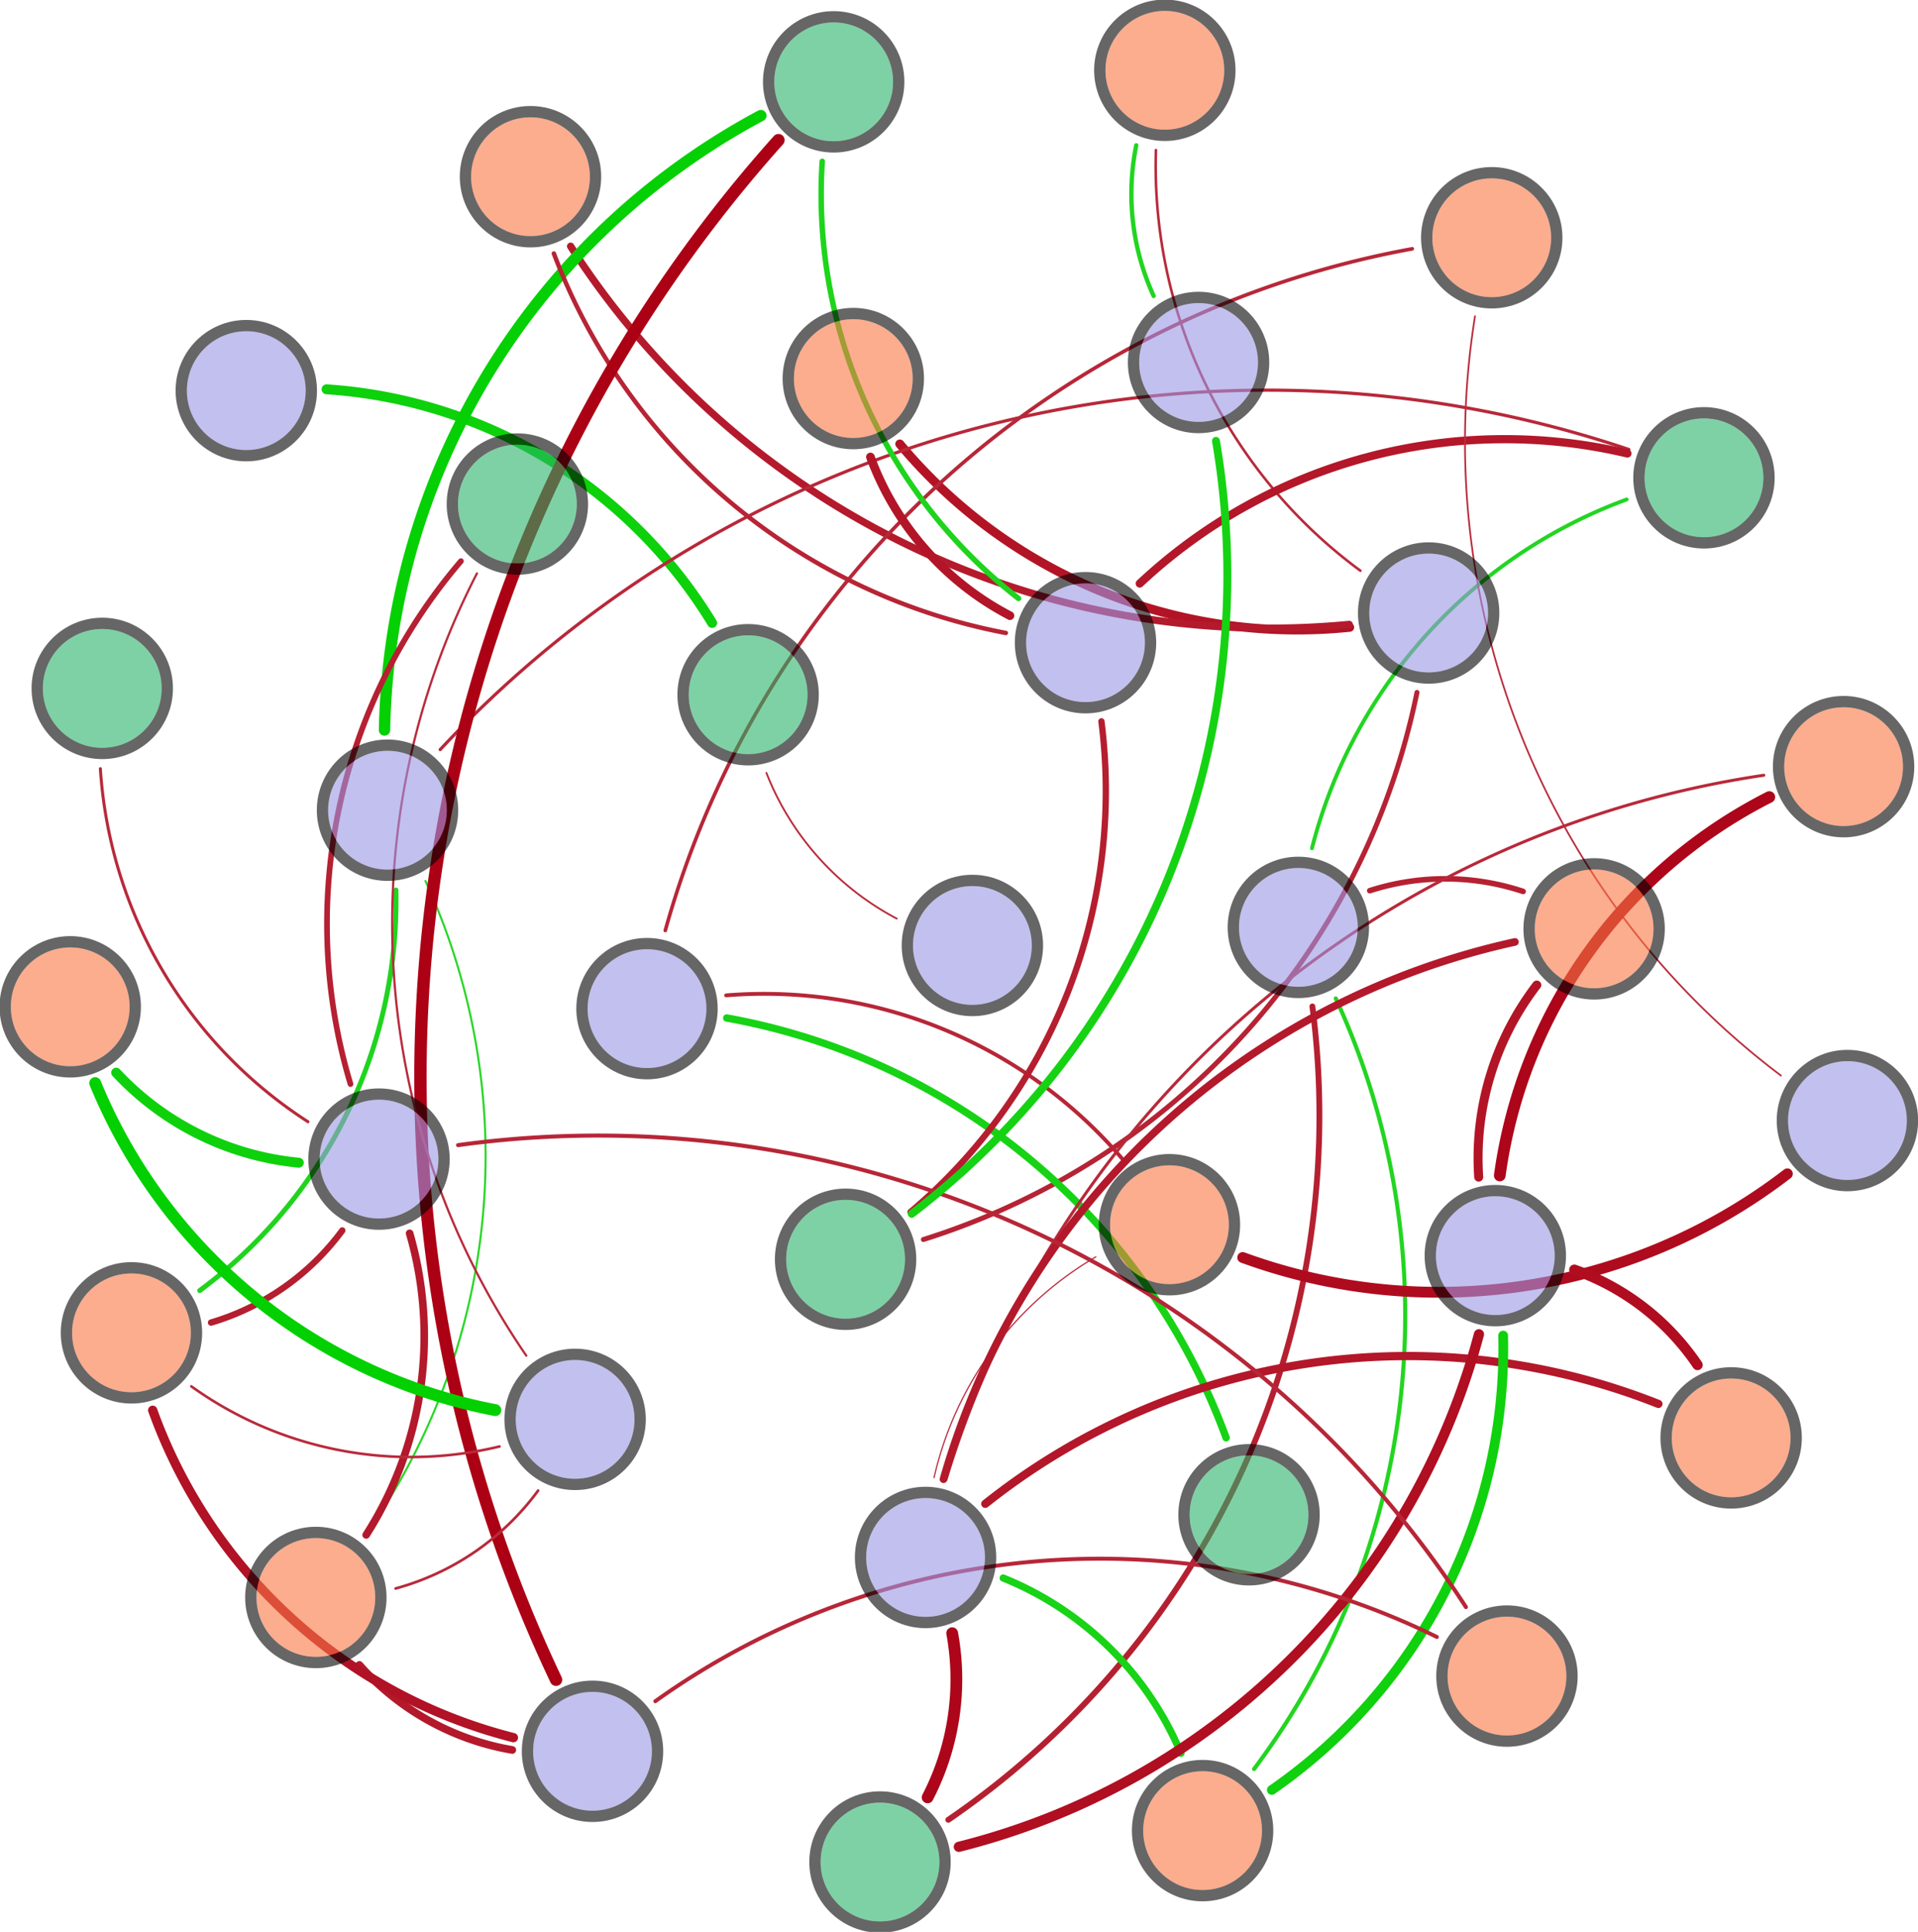 <?xml version="1.0" encoding="UTF-8"?>
<!DOCTYPE svg PUBLIC "-//W3C//DTD SVG 1.1//EN"
    "http://www.w3.org/Graphics/SVG/1.1/DTD/svg11.dtd" >
<svg contentScriptType="text/ecmascript" width="1400.0"
     xmlns:xlink="http://www.w3.org/1999/xlink" zoomAndPan="magnify"
     contentStyleType="text/css"
     viewBox="-700 -703 1400 1410" height="1410.0"
     preserveAspectRatio="xMidYMid meet" xmlns="http://www.w3.org/2000/svg"
     version="1.1">
    <g id="edges">
        <path stroke-linecap="round" fill="none"
              class="id_Bacterial_16S_rRNA id_W-TN"
              d="M -461.634,-418.861 A 356.908,356.908 0,0 1,-180.192,-248.334"
              stroke="#0dd10b" stroke-width="7.242" stroke-opacity="1.0"/>
        <path stroke-linecap="round" fill="none"
              class="id_Archaeal_16S_rRNA id_Ⅱ-Area"
              d="M 292.999,-286.454 A 367.027,367.027 0,0 1,143.748,-593.454"
              stroke="#b82a3b" stroke-width="1.875" stroke-opacity="1.0"/>
        <path stroke-linecap="round" fill="none"
              class="id_Archaeal_16S_rRNA id_Ⅲ-Area"
              d="M 285.149,-245.157 A 377.908,377.908 0,0 1,-43.202,-378.943"
              stroke="#b21426" stroke-width="6.559" stroke-opacity="1.0"/>
        <path stroke-linecap="round" fill="none"
              class="id_Archaeal_16S_rRNA id_Ⅴ-Area"
              d="M 284.811,-247.234 A 607.366,607.366 0,0 1,-283.49,-523.277"
              stroke="#b41a2c" stroke-width="5.347" stroke-opacity="1.0"/>
        <path stroke-linecap="round" fill="none"
              class="id_Archaeal_16S_rRNA id_W-DO"
              d="M 334.29,-197.613 A 529.419,529.419 0,0 1,-25.985,201.668"
              stroke="#b62334" stroke-width="3.627" stroke-opacity="1.0"/>
        <path stroke-linecap="round" fill="none"
              class="id_AOA_amoA id_S-Size-d(0.5)"
              d="M -214.392,-23.901 A 695.596,695.596 0,0 1,330.82,-521.396"
              stroke="#b72738" stroke-width="2.658" stroke-opacity="1.0"/>
        <path stroke-linecap="round" fill="none"
              class="id_AOA_amoA id_S-Size-d(0.9)"
              d="M -169.944,23.473 A 343.891,343.891 0,0 1,119.535,143.191"
              stroke="#b72637" stroke-width="2.806" stroke-opacity="1.0"/>
        <path stroke-linecap="round" fill="none" class="id_AOA_amoA id_W-pH"
              d="M -169.538,39.988 A 478.398,478.398 0,0 1,194.971,346.397"
              stroke="#17d315" stroke-width="5.395"
              stroke-opacity="0.996"/>
        <path stroke-linecap="round" fill="none" class="id_AOB_amoA id_BIX"
              d="M -389.471,-60.011 A 480.803,480.803 0,0 1,-432.907,417.108"
              stroke="#29d627" stroke-width="1.486" stroke-opacity="1.0"/>
        <path stroke-linecap="round" fill="none" class="id_AOB_amoA id_β:α"
              d="M -410.996,-53.391 A 353.981,353.981 0,0 1,-554.229,238.922"
              stroke="#20d41e" stroke-width="3.591" stroke-opacity="1.0"/>
        <path stroke-linecap="round" fill="none"
              class="id_AOB_amoA id_W-NH_{4}^{+}"
              d="M -419.332,-170.227 A 519.513,519.513 0,0 1,-144.642,-618.615"
              stroke="#05d003" stroke-width="8.322" stroke-opacity="1.0"/>
        <path stroke-linecap="round" fill="none" class="id_AOB_amoA id_W-T"
              d="M -378.699,-155.898 A 825.882,825.882 0,0 1,488.938,-374.951"
              stroke="#b82839" stroke-width="2.328" stroke-opacity="1.0"/>
        <path stroke-linecap="round" fill="none" class="id_nxrA id_Ⅲ-Area"
              d="M 37.166,-253.661 A 213.913,213.913 0,0 1,-64.645,-369.455"
              stroke="#b21527" stroke-width="6.319" stroke-opacity="1.0"/>
        <path stroke-linecap="round" fill="none" class="id_nxrA id_Ⅴ-Area"
              d="M 34.174,-241.023 A 440.797,440.797 0,0 1,-295.717,-517.971"
              stroke="#b72435" stroke-width="3.256" stroke-opacity="1.0"/>
        <path stroke-linecap="round" fill="none" class="id_nxrA id_W-DO"
              d="M 103.956,-176.489 A 402.406,402.406 0,0 1,-35.4,181.607"
              stroke="#b51e2f" stroke-width="4.616" stroke-opacity="1.0"/>
        <path stroke-linecap="round" fill="none" class="id_nxrA id_W-NH_{4}^{+}"
              d="M 43.444,-266.22 A 373.928,373.928 0,0 1,-99.827,-585.259"
              stroke="#1ed41c" stroke-width="4.003" stroke-opacity="1.0"/>
        <path stroke-linecap="round" fill="none" class="id_nxrA id_W-T"
              d="M 131.947,-277.118 A 389.325,389.325 0,0 1,487.919,-372.013"
              stroke="#b31729" stroke-width="5.962" stroke-opacity="1.0"/>
        <path stroke-linecap="round" fill="none" class="id_narG id_HIX"
              d="M 275.014,25.713 A 552.427,552.427 0,0 1,215.383,588.116"
              stroke="#23d521" stroke-width="3.009" stroke-opacity="1.0"/>
        <path stroke-linecap="round" fill="none" class="id_narG id_Ⅳ-Area"
              d="M 299.819,-52.931 A 179.909,179.909 0,0 1,411.749,-52.373"
              stroke="#b62132" stroke-width="4.065" stroke-opacity="1.0"/>
        <path stroke-linecap="round" fill="none" class="id_narG id_W-COD"
              d="M 257.939,31.565 A 622.812,622.812 0,0 1,-7.81,625.207"
              stroke="#b52031" stroke-width="4.256" stroke-opacity="1.0"/>
        <path stroke-linecap="round" fill="none" class="id_narG id_W-T"
              d="M 257.631,-83.888 A 368.296,368.296 0,0 1,487.335,-338.476"
              stroke="#23d522" stroke-width="2.824" stroke-opacity="1.0"/>
        <path stroke-linecap="round" fill="none" class="id_napA id_S-TN"
              d="M 19.203,394.568 A 495.37,495.37 0,0 1,510.511,321.657"
              stroke="#b31729" stroke-width="5.998" stroke-opacity="1.0"/>
        <path stroke-linecap="round" fill="none"
              class="id_napA id_S-Size-d(0.9)"
              d="M -18.197,375.448 A 250.917,250.917 0,0 1,99.904,214.325"
              stroke="#ba2e3f" stroke-width="0.9" stroke-opacity="1.0"/>
        <path stroke-linecap="round" fill="none" class="id_napA id_HIX"
              d="M 32.246,448.724 A 236.636,236.636 0,0 1,162.002,576.655"
              stroke="#18d316" stroke-width="5.251" stroke-opacity="1.0"/>
        <path stroke-linecap="round" fill="none" class="id_napA id_Ⅰ-Area"
              d="M -9.561,377.028 A 736.993,736.993 0,0 1,587.427,-137.178"
              stroke="#b8293a" stroke-width="2.198" stroke-opacity="1.0"/>
        <path stroke-linecap="round" fill="none" class="id_napA id_Ⅳ-Area"
              d="M -11.311,376.599 A 558.155,558.155 0,0 1,405.776,-15.516"
              stroke="#b3192b" stroke-width="5.577" stroke-opacity="1.0"/>
        <path stroke-linecap="round" fill="none" class="id_napA id_W-COD"
              d="M -4.974,489.005 A 187.304,187.304 0,0 1,-22.903,608.83"
              stroke="#ad0519" stroke-width="8.578" stroke-opacity="1.0"/>
        <path stroke-linecap="round" fill="none" class="id_nirK id_W-TN"
              d="M -45.449,-32.552 A 204.615,204.615 0,0 1,-140.571,-138.891"
              stroke="#b92d3d" stroke-width="1.333" stroke-opacity="1.0"/>
        <path stroke-linecap="round" fill="none"
              class="id_nosZ id_S-Size-d(0.5)"
              d="M 599.956,82.007 A 578.886,578.886 0,0 1,376.655,-472.159"
              stroke="#b92d3d" stroke-width="1.258" stroke-opacity="1.0"/>
        <path stroke-linecap="round" fill="none"
              class="id_nosZ id_S-Size-d(0.9)"
              d="M 604.653,153.735 A 417.241,417.241 0,0 1,207.093,214.806"
              stroke="#af0b1e" stroke-width="7.905" stroke-opacity="1.0"/>
        <path stroke-linecap="round" fill="none" class="id_norB id_S-TN"
              d="M 449.152,223.742 A 181.288,181.288 0,0 1,539.083,293.234"
              stroke="#b00d20" stroke-width="7.57" stroke-opacity="1.0"/>
        <path stroke-linecap="round" fill="none" class="id_norB id_HIX"
              d="M 397.189,271.759 A 392.419,392.419 0,0 1,228.336,603.404"
              stroke="#0ed10c" stroke-width="7.092"
              stroke-opacity="0.996"/>
        <path stroke-linecap="round" fill="none" class="id_norB id_Ⅰ-Area"
              d="M 394.732,154.931 A 365.151,365.151 0,0 1,591.46,-121.247"
              stroke="#ad0519" stroke-width="8.532" stroke-opacity="1.0"/>
        <path stroke-linecap="round" fill="none" class="id_norB id_Ⅳ-Area"
              d="M 379.35,156.105 A 207.638,207.638 0,0 1,421.736,15.954"
              stroke="#b21426" stroke-width="6.575" stroke-opacity="1.0"/>
        <path stroke-linecap="round" fill="none" class="id_norB id_W-COD"
              d="M 379.533,270.812 A 525.451,525.451 0,0 1,-0.12,644.923"
              stroke="#b00e21" stroke-width="7.422" stroke-opacity="1.0"/>
        <path stroke-linecap="round" fill="none"
              class="id_hzsA id_S-Size-d((0.9-0.1)/0.5)"
              d="M -481.886,145.616 A 209.424,209.424 0,0 1,-615.191,79.878"
              stroke="#0dd10b" stroke-width="7.247"
              stroke-opacity="0.996"/>
        <path stroke-linecap="round" fill="none" class="id_hzsA id_FI"
              d="M -365.64,132.781 A 754.716,754.716 0,0 1,370.023,469.927"
              stroke="#b72637" stroke-width="2.946" stroke-opacity="1.0"/>
        <path stroke-linecap="round" fill="none" class="id_hzsA id_BIX"
              d="M -400.991,197.149 A 269.37,269.37 0,0 1,-432.71,417.266"
              stroke="#b3192b" stroke-width="5.553" stroke-opacity="1.0"/>
        <path stroke-linecap="round" fill="none" class="id_hzsA id_β:α"
              d="M -450.166,195.082 A 183.959,183.959 0,0 1,-545.929,262.279"
              stroke="#b51e2f" stroke-width="4.66" stroke-opacity="1.0"/>
        <path stroke-linecap="round" fill="none" class="id_hzsA id_W-NO_{2}^{-}"
              d="M -475.213,115.709 A 332.117,332.117 0,0 1,-626.742,-141.985"
              stroke="#b8293a" stroke-width="2.195" stroke-opacity="1.0"/>
        <path stroke-linecap="round" fill="none" class="id_hzsA id_W-NO_{3}^{-}"
              d="M -444.17,88.205 A 407.199,407.199 0,0 1,-363.551,-293.435"
              stroke="#b52032" stroke-width="4.15" stroke-opacity="1.0"/>
        <path stroke-linecap="round" fill="none" class="id_hzsB id_FI"
              d="M -221.687,538.665 A 558.111,558.111 0,0 1,348.797,491.745"
              stroke="#b72637" stroke-width="2.869" stroke-opacity="1.0"/>
        <path stroke-linecap="round" fill="none" class="id_hzsB id_BIX"
              d="M -326.1,574.216 A 192.545,192.545 0,0 1,-437.696,512.171"
              stroke="#b3192b" stroke-width="5.641" stroke-opacity="1.0"/>
        <path stroke-linecap="round" fill="none" class="id_hzsB id_β:α"
              d="M -325.255,565.228 A 378.72,378.72 0,0 1,-588.542,326.29"
              stroke="#b11225" stroke-width="6.766" stroke-opacity="1.0"/>
        <path stroke-linecap="round" fill="none" class="id_hzsB id_W-NH_{4}^{+}"
              d="M -294.124,522.987 A 1025.921,1025.921 0,0 1,-131.78,-600.722"
              stroke="#ac0014" stroke-width="9.0" stroke-opacity="1.0"/>
        <path stroke-linecap="round" fill="none"
              class="id_hzo id_S-Size-d((0.9-0.1)/0.5)"
              d="M -338.422,326.186 A 396.581,396.581 0,0 1,-630.517,87.525"
              stroke="#02d000" stroke-width="8.666" stroke-opacity="1.0"/>
        <path stroke-linecap="round" fill="none" class="id_hzo id_BIX"
              d="M -307.231,384.939 A 191.313,191.313 0,0 1,-411.217,456.363"
              stroke="#b82a3a" stroke-width="1.965" stroke-opacity="1.0"/>
        <path stroke-linecap="round" fill="none" class="id_hzo id_β:α"
              d="M -335.377,352.708 A 274.947,274.947 0,0 1,-560.355,308.828"
              stroke="#b82a3b" stroke-width="1.891" stroke-opacity="1.0"/>
        <path stroke-linecap="round" fill="none" class="id_hzo id_W-NO_{3}^{-}"
              d="M -315.86,286.429 A 557.812,557.812 0,0 1,-351.874,-284.487"
              stroke="#b92b3c" stroke-width="1.621" stroke-opacity="1.0"/>
        <path stroke-linecap="round" fill="none" class="id_nifH id_Ⅱ-Area"
              d="M 142.072,-487.006 A 178.89,178.89 0,0 1,129.38,-596.932"
              stroke="#22d520" stroke-width="3.173" stroke-opacity="1.0"/>
        <path stroke-linecap="round" fill="none" class="id_nifH id_W-DO"
              d="M 187.568,-381.234 A 586.177,586.177 0,0 1,-34.495,182.887"
              stroke="#15d313" stroke-width="5.779" stroke-opacity="1.0"/>
    </g>
    <g id="nodes">
        <circle fill="#9a96e5" r="43.344" fill-opacity="0.6"
                class="id_Bacterial_16S_rRNA" cx="-520.226" cy="-417.891"/>
        <circle fill="none" r="47.472" cx="-520.226" cy="-417.891"
                stroke="#000000" stroke-opacity="0.6" stroke-width="8.256"/>
        <circle fill="#28b36a" r="43.344" fill-opacity="0.6" class="id_W-TN"
                cx="-153.928" cy="-195.949"/>
        <circle fill="none" r="47.472" cx="-153.928" cy="-195.949"
                stroke="#000000" stroke-opacity="0.6" stroke-width="8.256"/>
        <circle fill="#9a96e5" r="43.344" fill-opacity="0.6"
                class="id_Archaeal_16S_rRNA" cx="342.812" cy="-255.59"/>
        <circle fill="none" r="47.472" cx="342.812" cy="-255.59"
                stroke="#000000" stroke-opacity="0.6" stroke-width="8.256"/>
        <circle fill="#f97743" r="43.344" fill-opacity="0.6" class="id_Ⅱ-Area"
                cx="150.243" cy="-651.693"/>
        <circle fill="none" r="47.472" cx="150.243" cy="-651.693"
                stroke="#000000" stroke-opacity="0.6" stroke-width="8.256"/>
        <circle fill="#f97743" r="43.344" fill-opacity="0.6" class="id_Ⅲ-Area"
                cx="-77.155" cy="-426.705"/>
        <circle fill="none" r="47.472" cx="-77.155" cy="-426.705"
                stroke="#000000" stroke-opacity="0.6" stroke-width="8.256"/>
        <circle fill="#f97743" r="43.344" fill-opacity="0.6" class="id_Ⅴ-Area"
                cx="-312.779" cy="-574.032"/>
        <circle fill="none" r="47.472" cx="-312.779" cy="-574.032"
                stroke="#000000" stroke-opacity="0.6" stroke-width="8.256"/>
        <circle fill="#28b36a" r="43.344" fill-opacity="0.6" class="id_W-DO"
                cx="-82.784" cy="216.085"/>
        <circle fill="none" r="47.472" cx="-82.784" cy="216.085"
                stroke="#000000" stroke-opacity="0.6" stroke-width="8.256"/>
        <circle fill="#9a96e5" r="43.344" fill-opacity="0.6" class="id_AOA_amoA"
                cx="-227.738" cy="33.159"/>
        <circle fill="none" r="47.472" cx="-227.738" cy="33.159"
                stroke="#000000" stroke-opacity="0.6" stroke-width="8.256"/>
        <circle fill="#f97743" r="43.344" fill-opacity="0.6"
                class="id_S-Size-d(0.5)" cx="388.861" cy="-529.474"/>
        <circle fill="none" r="47.472" cx="388.861" cy="-529.474"
                stroke="#000000" stroke-opacity="0.6" stroke-width="8.256"/>
        <circle fill="#f97743" r="43.344" fill-opacity="0.6"
                class="id_S-Size-d(0.9)" cx="153.605" cy="190.869"/>
        <circle fill="none" r="47.472" cx="153.605" cy="190.869"
                stroke="#000000" stroke-opacity="0.6" stroke-width="8.256"/>
        <circle fill="#28b36a" r="43.344" fill-opacity="0.6" class="id_W-pH"
                cx="211.703" cy="402.558"/>
        <circle fill="none" r="47.472" cx="211.703" cy="402.558"
                stroke="#000000" stroke-opacity="0.6" stroke-width="8.256"/>
        <circle fill="#9a96e5" r="43.344" fill-opacity="0.6" class="id_AOB_amoA"
                cx="-417.139" cy="-111.668"/>
        <circle fill="none" r="47.472" cx="-417.139" cy="-111.668"
                stroke="#000000" stroke-opacity="0.6" stroke-width="8.256"/>
        <circle fill="#f97743" r="43.344" fill-opacity="0.6" class="id_BIX"
                cx="-469.449" cy="462.919"/>
        <circle fill="none" r="47.472" cx="-469.449" cy="462.919"
                stroke="#000000" stroke-opacity="0.6" stroke-width="8.256"/>
        <circle fill="#f97743" r="43.344" fill-opacity="0.6" class="id_β:α"
                cx="-604.047" cy="269.778"/>
        <circle fill="none" r="47.472" cx="-604.047" cy="269.778"
                stroke="#000000" stroke-opacity="0.6" stroke-width="8.256"/>
        <circle fill="#28b36a" r="43.344" fill-opacity="0.6"
                class="id_W-NH_{4}^{+}" cx="-91.476" cy="-643.261"/>
        <circle fill="none" r="47.472" cx="-91.476" cy="-643.261"
                stroke="#000000" stroke-opacity="0.6" stroke-width="8.256"/>
        <circle fill="#28b36a" r="43.344" fill-opacity="0.6" class="id_W-T"
                cx="543.767" cy="-354.268"/>
        <circle fill="none" r="47.472" cx="543.767" cy="-354.268"
                stroke="#000000" stroke-opacity="0.6" stroke-width="8.256"/>
        <circle fill="#9a96e5" r="43.344" fill-opacity="0.6" class="id_nxrA"
                cx="92.343" cy="-233.927"/>
        <circle fill="none" r="47.472" cx="92.343" cy="-233.927"
                stroke="#000000" stroke-opacity="0.6" stroke-width="8.256"/>
        <circle fill="#9a96e5" r="43.344" fill-opacity="0.6" class="id_narG"
                cx="247.705" cy="-26.134"/>
        <circle fill="none" r="47.472" cx="247.705" cy="-26.134"
                stroke="#000000" stroke-opacity="0.6" stroke-width="8.256"/>
        <circle fill="#f97743" r="43.344" fill-opacity="0.6" class="id_HIX"
                cx="177.808" cy="633.083"/>
        <circle fill="none" r="47.472" cx="177.808" cy="633.083"
                stroke="#000000" stroke-opacity="0.6" stroke-width="8.256"/>
        <circle fill="#f97743" r="43.344" fill-opacity="0.6" class="id_Ⅳ-Area"
                cx="463.593" cy="-25.058"/>
        <circle fill="none" r="47.472" cx="463.593" cy="-25.058"
                stroke="#000000" stroke-opacity="0.6" stroke-width="8.256"/>
        <circle fill="#28b36a" r="43.344" fill-opacity="0.6" class="id_W-COD"
                cx="-57.661" cy="656.009"/>
        <circle fill="none" r="47.472" cx="-57.661" cy="656.009"
                stroke="#000000" stroke-opacity="0.6" stroke-width="8.256"/>
        <circle fill="#9a96e5" r="43.344" fill-opacity="0.6" class="id_napA"
                cx="-24.4" cy="433.718"/>
        <circle fill="none" r="47.472" cx="-24.4" cy="433.718"
                stroke="#000000" stroke-opacity="0.6" stroke-width="8.256"/>
        <circle fill="#f97743" r="43.344" fill-opacity="0.6" class="id_S-TN"
                cx="563.605" cy="346.457"/>
        <circle fill="none" r="47.472" cx="563.605" cy="346.457"
                stroke="#000000" stroke-opacity="0.6" stroke-width="8.256"/>
        <circle fill="#f97743" r="43.344" fill-opacity="0.6" class="id_Ⅰ-Area"
                cx="645.689" cy="-143.454"/>
        <circle fill="none" r="47.472" cx="645.689" cy="-143.454"
                stroke="#000000" stroke-opacity="0.6" stroke-width="8.256"/>
        <circle fill="#9a96e5" r="43.344" fill-opacity="0.6" class="id_nirK"
                cx="9.773" cy="-12.943"/>
        <circle fill="none" r="47.472" cx="9.773" cy="-12.943"
                stroke="#000000" stroke-opacity="0.6" stroke-width="8.256"/>
        <circle fill="#9a96e5" r="43.344" fill-opacity="0.6" class="id_nosZ"
                cx="648.49" cy="114.847"/>
        <circle fill="none" r="47.472" cx="648.49" cy="114.847"
                stroke="#000000" stroke-opacity="0.6" stroke-width="8.256"/>
        <circle fill="#9a96e5" r="43.344" fill-opacity="0.6" class="id_norB"
                cx="391.465" cy="213.44"/>
        <circle fill="none" r="47.472" cx="391.465" cy="213.44"
                stroke="#000000" stroke-opacity="0.6" stroke-width="8.256"/>
        <circle fill="#9a96e5" r="43.344" fill-opacity="0.6" class="id_hzsA"
                cx="-423.346" cy="142.98"/>
        <circle fill="none" r="47.472" cx="-423.346" cy="142.98"
                stroke="#000000" stroke-opacity="0.6" stroke-width="8.256"/>
        <circle fill="#f97743" r="43.344" fill-opacity="0.6"
                class="id_S-Size-d((0.9-0.1)/0.5)" cx="-648.738" cy="31.83"/>
        <circle fill="none" r="47.472" cx="-648.738" cy="31.83"
                stroke="#000000" stroke-opacity="0.6" stroke-width="8.256"/>
        <circle fill="#f97743" r="43.344" fill-opacity="0.6" class="id_FI"
                cx="399.971" cy="520.297"/>
        <circle fill="none" r="47.472" cx="399.971" cy="520.297"
                stroke="#000000" stroke-opacity="0.6" stroke-width="8.256"/>
        <circle fill="#28b36a" r="43.344" fill-opacity="0.6"
                class="id_W-NO_{2}^{-}" cx="-625.359" cy="-200.568"/>
        <circle fill="none" r="47.472" cx="-625.359" cy="-200.568"
                stroke="#000000" stroke-opacity="0.6" stroke-width="8.256"/>
        <circle fill="#28b36a" r="43.344" fill-opacity="0.6"
                class="id_W-NO_{3}^{-}" cx="-322.353" cy="-335.108"/>
        <circle fill="none" r="47.472" cx="-322.353" cy="-335.108"
                stroke="#000000" stroke-opacity="0.6" stroke-width="8.256"/>
        <circle fill="#9a96e5" r="43.344" fill-opacity="0.6" class="id_hzsB"
                cx="-267.508" cy="575.194"/>
        <circle fill="none" r="47.472" cx="-267.508" cy="575.194"
                stroke="#000000" stroke-opacity="0.6" stroke-width="8.256"/>
        <circle fill="#9a96e5" r="43.344" fill-opacity="0.6" class="id_hzo"
                cx="-280.213" cy="332.939"/>
        <circle fill="none" r="47.472" cx="-280.213" cy="332.939"
                stroke="#000000" stroke-opacity="0.6" stroke-width="8.256"/>
        <circle fill="#9a96e5" r="43.344" fill-opacity="0.6" class="id_nifH"
                cx="174.866" cy="-438.441"/>
        <circle fill="none" r="47.472" cx="174.866" cy="-438.441"
                stroke="#000000" stroke-opacity="0.6" stroke-width="8.256"/>
    </g>
</svg>